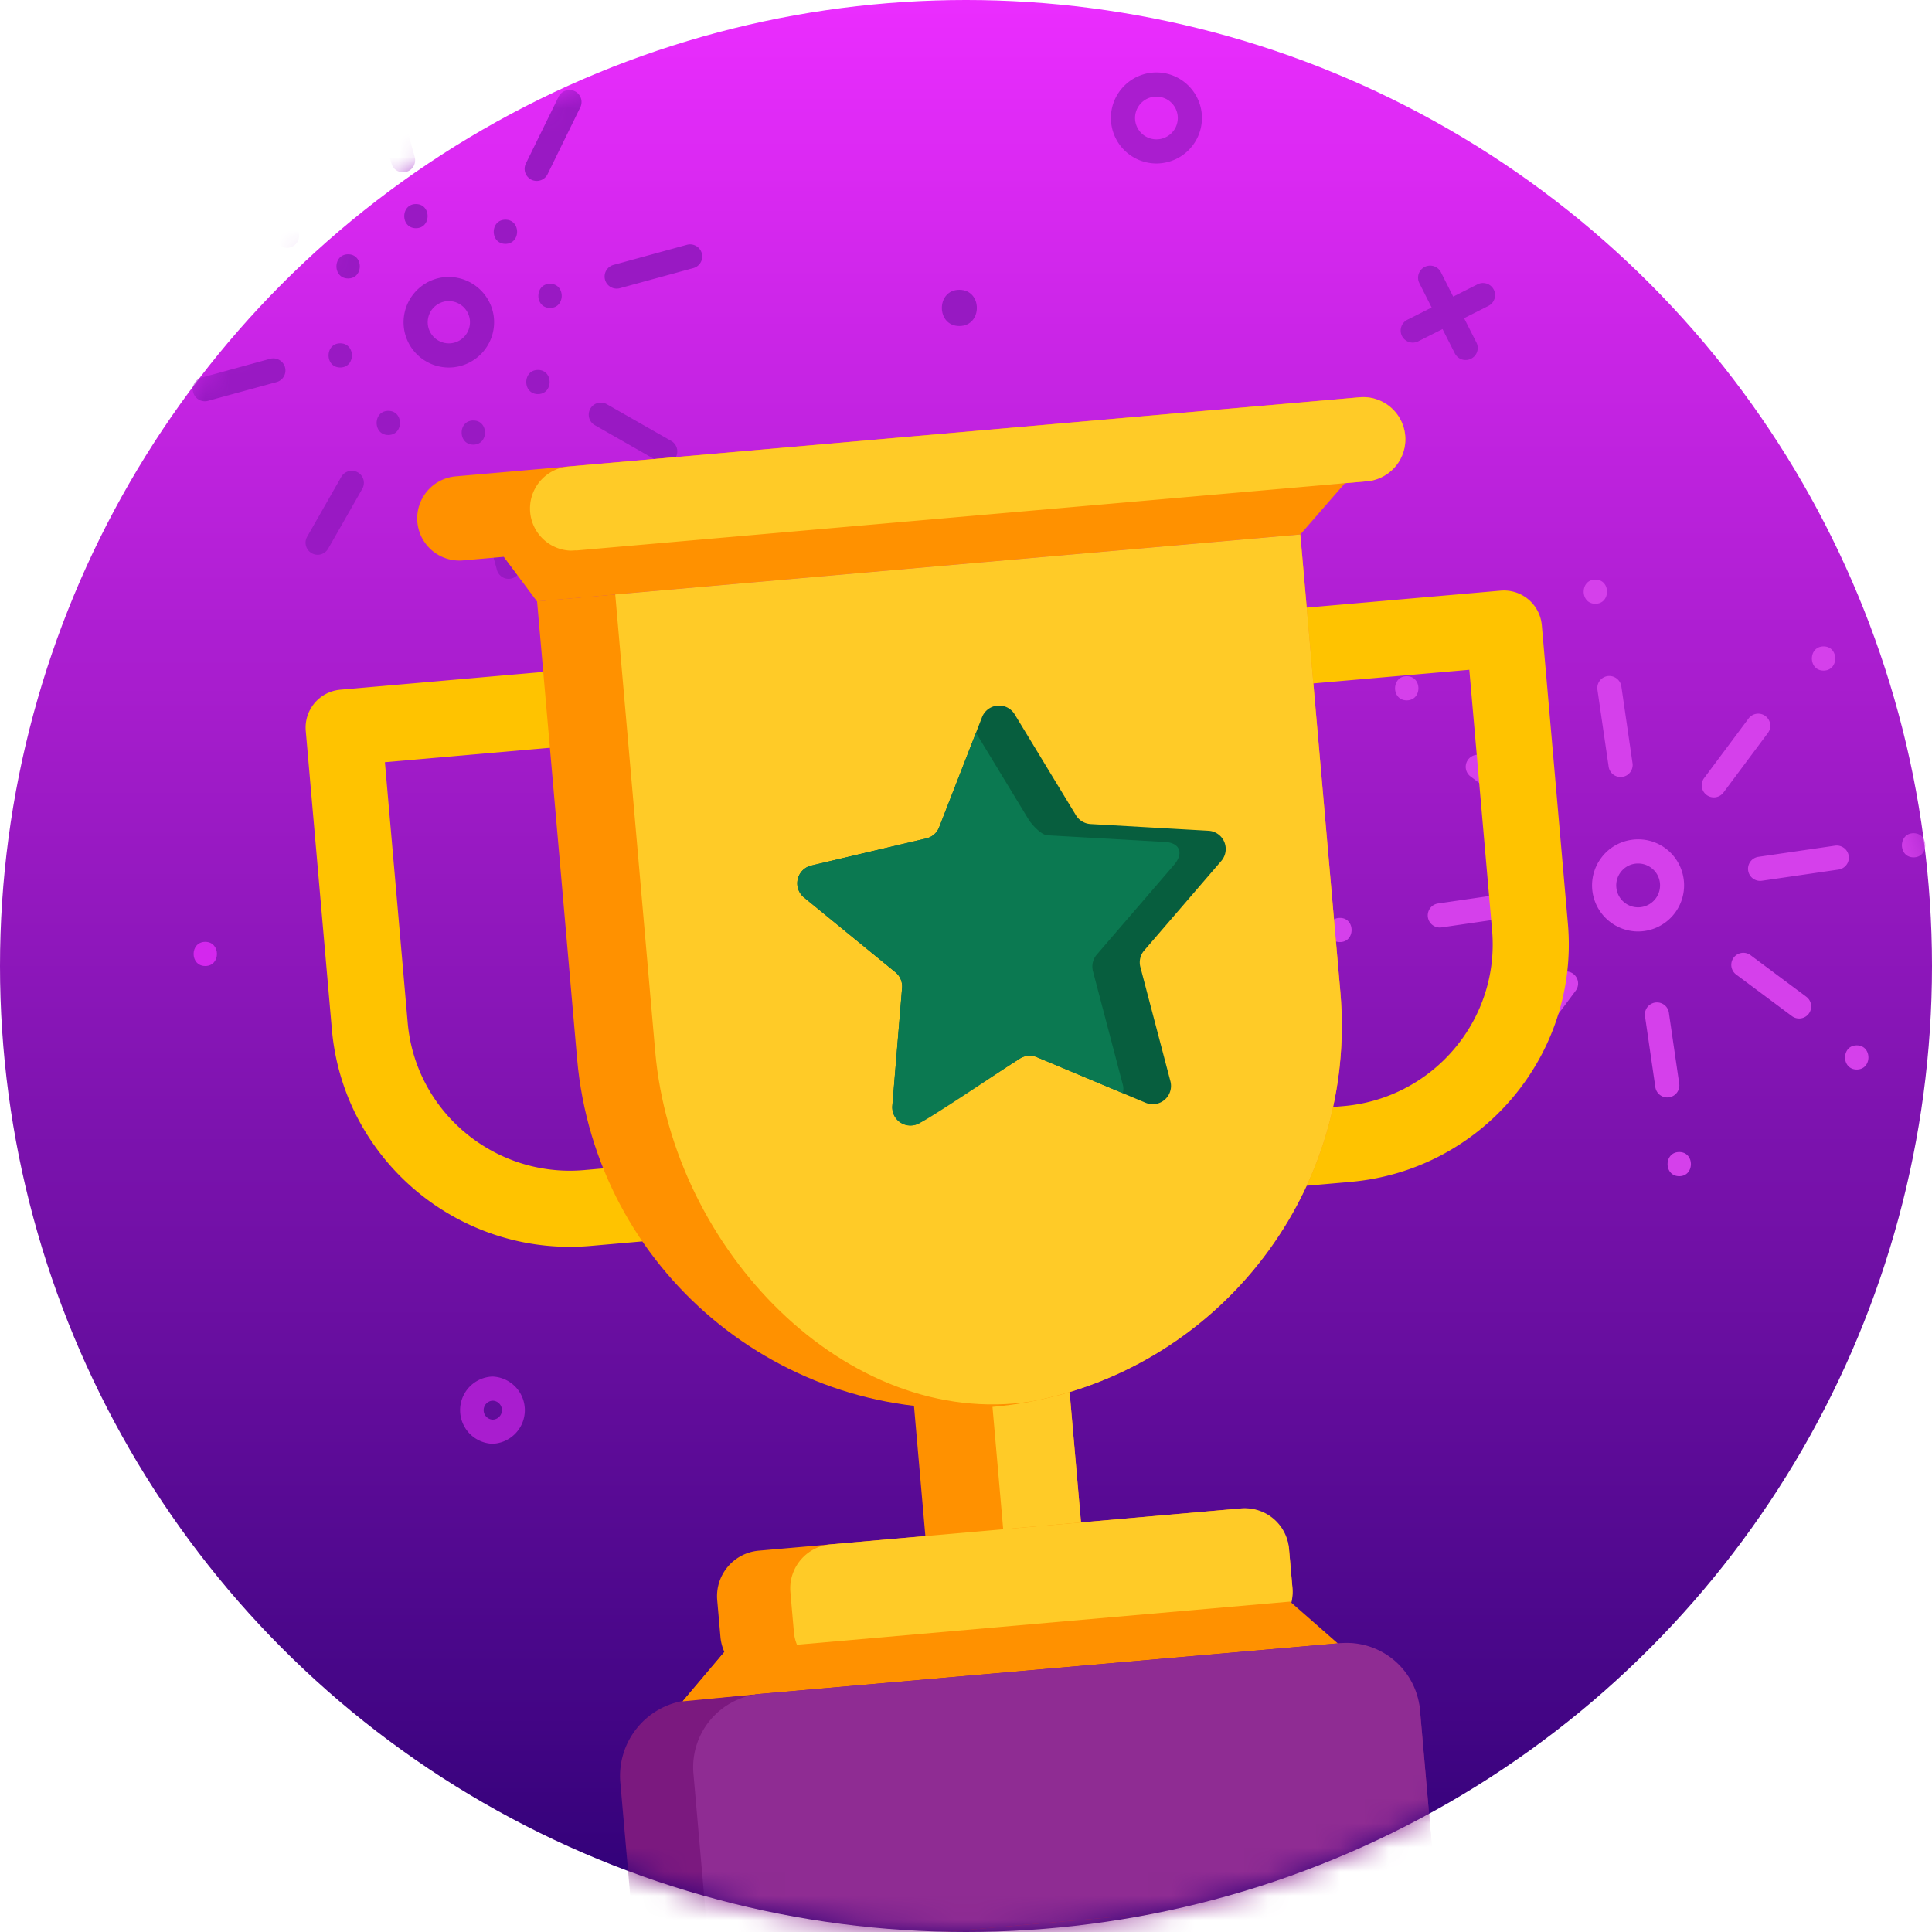 <svg xmlns="http://www.w3.org/2000/svg" xmlns:xlink="http://www.w3.org/1999/xlink" width="80" height="80" viewBox="0 0 80 80">
    <defs>
        <linearGradient id="b" x1="50%" x2="50%" y1="0%" y2="100%">
            <stop offset="0%" stop-color="#EC2DFF"/>
            <stop offset="100%" stop-color="#2D0075"/>
        </linearGradient>
        <circle id="a" cx="40" cy="40" r="40"/>
    </defs>
    <g fill="none" fill-rule="evenodd">
        <mask id="c" fill="#fff">
            <use xlink:href="#a"/>
        </mask>
        <use fill="url(#b)" xlink:href="#a"/>
        <g mask="url(#c)">
            <path fill="#D540EB" d="M69.534 47.704c.645 0 .643 1 0 1-.645 0-.644-1 0-1zm-8.697-2.08c.645 0 .644 1 0 1-.645 0-.643-1 0-1zm8.268-3.688l.426 2.92a.5.5 0 1 1-.989.145l-.426-2.921a.5.5 0 1 1 .99-.144zm7.779 1.35c.645 0 .644 1 0 1-.645 0-.644-1 0-1zm-11.74-2.963a.5.5 0 0 1 .102.7l-1.972 2.643a.498.498 0 0 1-.699.101.499.499 0 0 1-.102-.699l1.971-2.643a.5.5 0 0 1 .7-.102zm7.343-.771l2.31 1.722a.499.499 0 1 1-.598.8l-2.309-1.721a.499.499 0 1 1 .597-.801zm-17.004-1.543c.645 0 .644 1 0 1-.645 0-.644-1 0-1zm13.49-2.875a1.91 1.91 0 0 1-1.142 3.436 1.91 1.91 0 0 1-1.887-1.631 1.896 1.896 0 0 1 .36-1.416 1.89 1.89 0 0 1 1.253-.747 1.895 1.895 0 0 1 1.415.358zm-5.8 2.254a.501.501 0 0 1-.423.568l-3.057.445a.499.499 0 0 1-.145-.99l3.058-.445a.506.506 0 0 1 .567.422zm4.661-1.632a.896.896 0 0 0-.729.364.9.9 0 0 0-.17.674.904.904 0 0 0 1.027.767.91.91 0 0 0 .768-1.03.9.9 0 0 0-.356-.595.899.899 0 0 0-.54-.18zm8.718-.316a.5.5 0 0 1-.422.567l-3.175.463a.5.5 0 0 1-.145-.99l3.176-.463a.504.504 0 0 1 .566.423zm2.686-.939c.645 0 .644 1 0 1-.645 0-.643-1 0-1zM61.48 31.344l2.247 1.676a.499.499 0 1 1-.597.8l-2.248-1.675a.5.5 0 0 1 .598-.801zm11.623-1.693a.5.5 0 0 1 .102.699l-1.84 2.467a.497.497 0 0 1-.699.1.499.499 0 0 1-.102-.698l1.84-2.467a.5.5 0 0 1 .7-.101zm-5.967-1.233l.461 3.168a.5.5 0 1 1-.989.144l-.462-3.168a.5.5 0 0 1 .423-.567.507.507 0 0 1 .567.423zM58.25 28c.645 0 .644 1 0 1-.645 0-.644-1 0-1zm17.26-1.233c.645 0 .644 1 0 1-.645 0-.644-1 0-1zM66.06 24c.645 0 .643 1 0 1-.645 0-.644-1 0-1z"/>
            <path fill="#9919C3" d="M20.767 20.502l.775 2.834a.5.5 0 1 1-.965.264l-.775-2.834a.5.5 0 1 1 .965-.264zm-5.952-.943a.5.5 0 0 1 .186.683l-1.413 2.477a.5.5 0 0 1-.869-.496l1.414-2.478a.502.502 0 0 1 .682-.186zm10.311-2.822l2.686 1.532a.501.501 0 0 1-.495.87l-2.686-1.533a.5.5 0 1 1 .495-.869zm-5.527.675c.645 0 .644 1 0 1-.645 0-.644-1 0-1zm-3.52-.399c.645 0 .643 1 0 1-.645 0-.644-1 0-1zm-4.277-1.805a.5.5 0 0 1-.35.614l-2.82.771a.5.5 0 1 1-.263-.964l2.819-.772a.504.504 0 0 1 .614.351zm10.473.111c.645 0 .644 1 0 1-.645 0-.644-1 0-1zm-1.837-2.265a1.88 1.88 0 0 1-1.853 2.165 1.878 1.878 0 0 1-1.852-1.586 1.879 1.879 0 0 1 1.562-2.143 1.885 1.885 0 0 1 2.143 1.564zm-6.349 1.163c.645 0 .643 1 0 1-.645 0-.644-1 0-1zm4.496-1.75a.877.877 0 0 0-.864 1.011.878.878 0 0 0 1 .73.877.877 0 0 0 .729-1 .878.878 0 0 0-.865-.74zm4.191-.716c.645 0 .644 1 0 1-.645 0-.644-1 0-1zm6.284-1.264a.5.5 0 0 1-.35.614l-3.024.827a.5.5 0 1 1-.263-.964l3.023-.828a.503.503 0 0 1 .614.351zm-14.645.043c.645 0 .644 1 0 1-.645 0-.644-1 0-1zm-5.14-2.835l2.877 1.641a.501.501 0 0 1-.495.87L8.78 8.564a.5.5 0 0 1 .495-.869zm11.653 1.402c.645 0 .644 1 0 1-.645 0-.644-1 0-1zm-3.705-.648c.645 0 .643 1 0 1-.645 0-.644-1 0-1zM23.8 3.775a.5.5 0 0 1 .229.669L22.67 7.22a.501.501 0 0 1-.9-.44l1.36-2.775a.502.502 0 0 1 .669-.23zm-7.486-.408l.858 3.136a.5.5 0 1 1-.965.264l-.858-3.136a.5.5 0 1 1 .965-.264z"/>
            <path fill="#AA1DCF" d="M47.885 4a.885.885 0 1 0 0 1.77.885.885 0 0 0 0-1.77m0 2.769A1.887 1.887 0 0 1 46 4.885C46 3.846 46.846 3 47.885 3c1.039 0 1.885.846 1.885 1.885a1.887 1.887 0 0 1-1.885 1.884"/>
            <path fill="#A91DCF" d="M20.392 58a.393.393 0 0 0 0 .784.392.392 0 0 0 0-.784m0 1.784a1.393 1.393 0 0 1 0-2.784 1.393 1.393 0 0 1 0 2.784"/>
            <path fill="#9719C2" d="M39.725 13.5c.965 0 .967-1.5 0-1.5-.965 0-.967 1.5 0 1.5"/>
            <path fill="#9E1BC7" d="M59.666 11.274l.508 1.008 1.008-.509a.5.5 0 0 1 .451.893l-1.008.509.51 1.007a.5.5 0 0 1-.893.452l-.51-1.008-1.007.508a.503.503 0 0 1-.672-.22.5.5 0 0 1 .221-.672l1.007-.509-.508-1.008a.5.5 0 0 1 .893-.451z"/>
            <path fill="#D427EE" d="M8.5 40c.644 0 .645-1 0-1-.644 0-.645 1 0 1"/>
        </g>
        <g mask="url(#c)">
            <path fill="#FF9100" d="M38.41 64.66l6.444-.564-.564-6.445-6.444.564z"/>
            <path fill="#FFC300" d="M30.248 51.084l-5.783.506c-5.438.476-10.249-3.547-10.723-8.967l-1.081-12.357a1.575 1.575 0 0 1 1.432-1.707l12.255-1.073a1.575 1.575 0 1 1 .275 3.14l-10.685.935.944 10.787c.322 3.69 3.602 6.427 7.308 6.102l5.783-.506a1.575 1.575 0 1 1 .275 3.14M55.921 48.94l-5.783.505a1.575 1.575 0 1 1-.275-3.14l5.783-.505c3.707-.325 6.461-3.59 6.138-7.279l-.943-10.787-10.686.934a1.575 1.575 0 1 1-.275-3.139l12.256-1.072a1.575 1.575 0 0 1 1.707 1.432l1.08 12.357c.475 5.42-3.564 10.217-9.002 10.693"/>
            <path fill="#FF9100" d="M31.88 69.5l19.914-1.743a1.891 1.891 0 0 0 1.72-2.049l-.134-1.522a1.892 1.892 0 0 0-2.049-1.72L31.417 64.21a1.891 1.891 0 0 0-1.719 2.049l.134 1.522a1.89 1.89 0 0 0 2.048 1.72"/>
            <path fill="#FFCB27" d="M32.873 67.576l-.144-1.646a1.83 1.83 0 0 1 1.663-1.981l17-1.488a1.83 1.83 0 0 1 1.982 1.663l.144 1.645a1.829 1.829 0 0 1-1.663 1.982l-17 1.488a1.829 1.829 0 0 1-1.982-1.663"/>
            <path fill="#FF9100" d="M55.689 20.01l-1.846 2.122-31.605 2.765-2.075-2.782z"/>
            <path fill="#FFCB27" d="M41.54 63.323l3.223-.282-.51-5.83-3.223.282z"/>
            <path fill="#FF9100" d="M41.081 58.258c8.728-.763 15.184-8.459 14.42-17.185l-1.657-18.941-31.605 2.765 1.657 18.94c.763 8.727 8.457 15.185 17.185 14.421"/>
            <path fill="#FFCB27" d="M42.692 58.034c-7.656 1.166-14.844-6.299-15.56-14.48l-1.656-18.94 28.368-2.482 1.657 18.94c.716 8.181-4.911 15.453-12.809 16.962"/>
            <path fill="#FF9100" d="M19.174 23.204L56.6 19.93a1.746 1.746 0 1 0-.305-3.479L18.87 19.725a1.746 1.746 0 1 0 .304 3.479"/>
            <path fill="#FFCB27" d="M21.953 21.208a1.745 1.745 0 0 1 1.587-1.89l32.755-2.866a1.745 1.745 0 1 1 .304 3.477l-32.755 2.866a1.746 1.746 0 0 1-1.891-1.587"/>
            <path fill="#FF9100" d="M55.423 68.074l-2.003-1.756-23.391 2.047-1.763 2.085z"/>
            <path fill="#7B197F" d="M29.651 82.96l26.841-2.348a3.153 3.153 0 0 0 2.865-3.414l-.55-6.284a3.153 3.153 0 0 0-3.414-2.865l-26.841 2.348a3.153 3.153 0 0 0-2.865 3.414l.55 6.284a3.153 3.153 0 0 0 3.414 2.865"/>
            <path fill="#8F2C93" d="M29.282 79.934l-.568-6.491a3.048 3.048 0 0 1 2.77-3.302l24.013-2.1a3.048 3.048 0 0 1 3.302 2.77l.568 6.49a3.048 3.048 0 0 1-2.77 3.302l-24.013 2.101a3.048 3.048 0 0 1-3.302-2.77"/>
            <path fill="#E82E4A" d="M59.702 78.193L25.573 81.18a1.072 1.072 0 1 0 .187 2.138L59.89 80.33a1.072 1.072 0 1 0-.187-2.138"/>
            <path fill="#8F2C93" d="M27.634 82.077a1.075 1.075 0 0 1 .975-1.164l31.092-2.72a1.075 1.075 0 0 1 .187 2.14l-31.092 2.72a1.073 1.073 0 0 1-1.162-.976"/>
            <path fill="#075E3E" d="M40.664 29.696l-1.775 4.559a.757.757 0 0 1-.53.462l-4.763 1.122a.757.757 0 0 0-.305 1.323l3.787 3.096c.194.157.296.4.276.646l-.403 4.878a.757.757 0 0 0 1.162.698l4.115-2.647a.762.762 0 0 1 .702-.061l4.51 1.892a.758.758 0 0 0 1.025-.89l-1.245-4.733a.754.754 0 0 1 .159-.684l3.192-3.707a.757.757 0 0 0-.53-1.25l-4.884-.278a.76.76 0 0 1-.604-.363l-2.538-4.181a.757.757 0 0 0-1.351.118"/>
            <path fill="#0B7951" d="M33.291 37.161a.756.756 0 0 1 .305-1.32l4.761-1.124a.755.755 0 0 0 .532-.461l1.523-3.914 2.179 3.59c.13.212.524.64.774.655l4.883.278c.627.037.769.482.36.956l-3.193 3.707a.761.761 0 0 0-.158.686l1.244 4.731a.689.689 0 0 1-.008.32l-3.563-1.492a.762.762 0 0 0-.702.061l-.602.388s-3.197 2.141-3.513 2.258a.75.75 0 0 1-1.164-.699l.404-4.875a.757.757 0 0 0-.275-.649l-3.787-3.096z"/>
            <path fill="#FF9100" d="M23.844 22.795l1.632 1.819-3.238.283-1.373-1.841zM33.007 68.104L31.26 70.16l-2.994.29 1.763-2.085z"/>
        </g>
    </g>
</svg>
